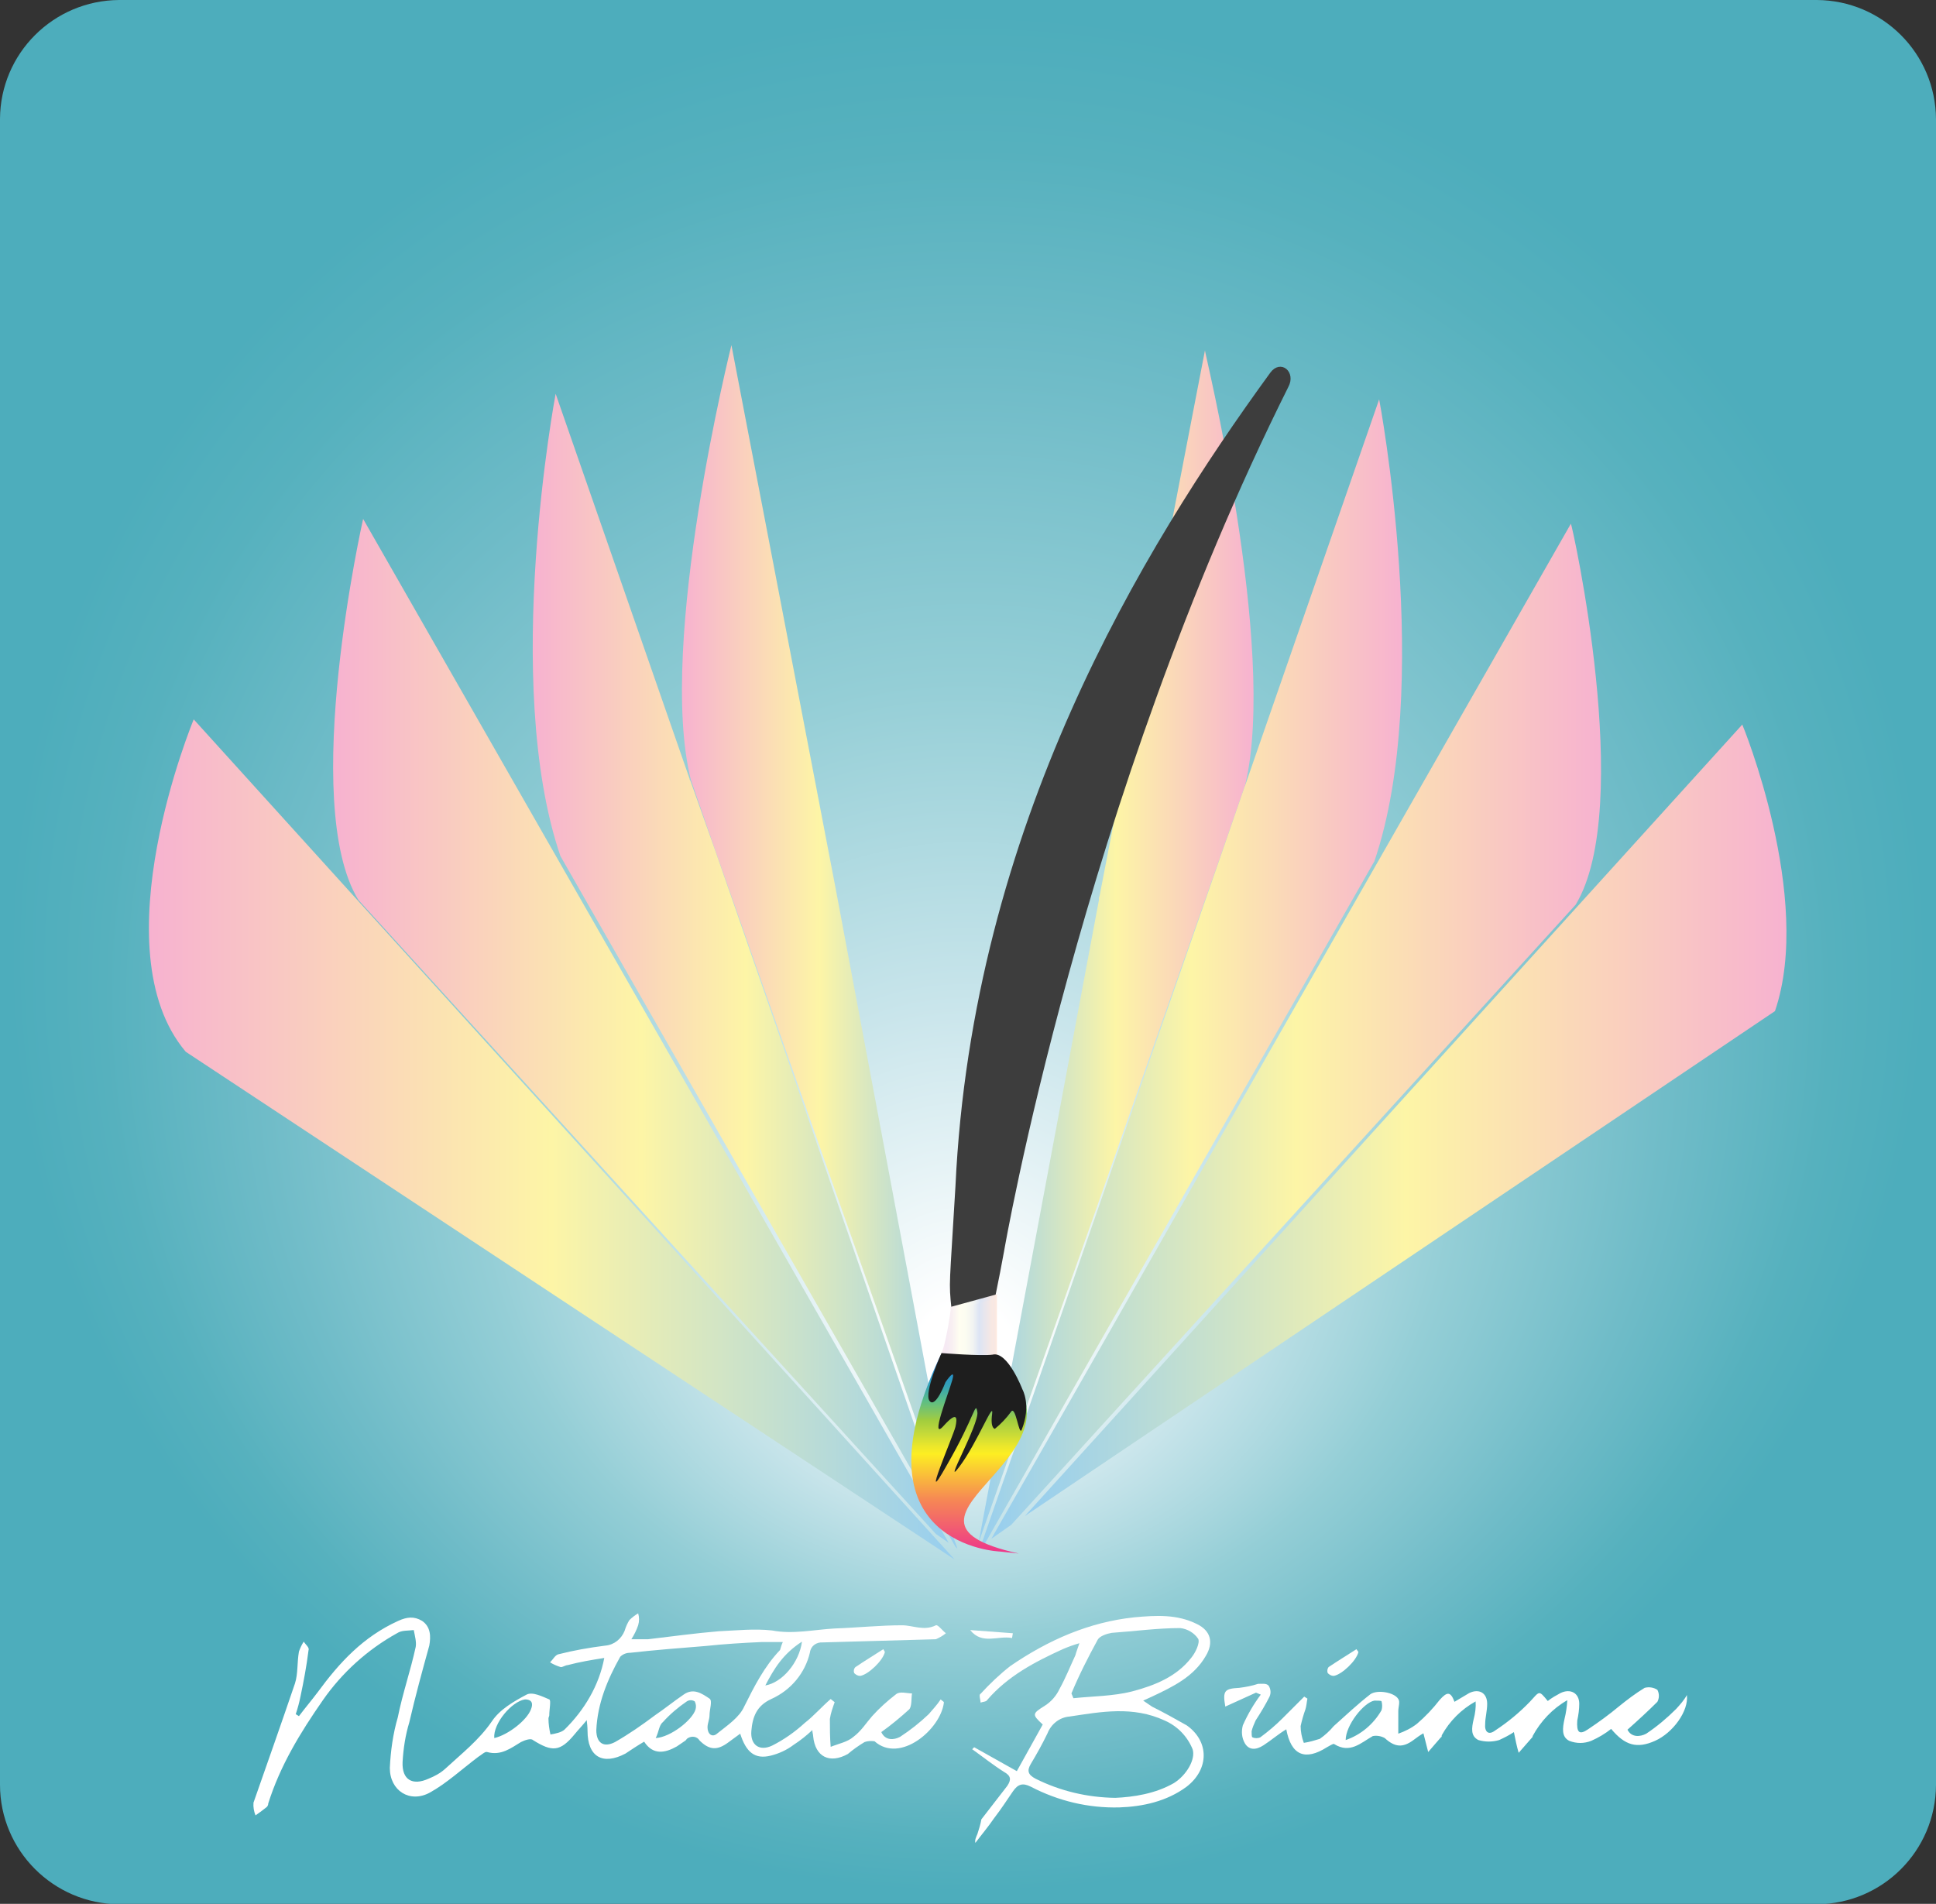 <?xml version="1.0" encoding="utf-8"?>
<!-- Generator: Adobe Illustrator 24.1.0, SVG Export Plug-In . SVG Version: 6.00 Build 0)  -->
<svg version="1.1" id="Layer_1" xmlns="http://www.w3.org/2000/svg" xmlns:xlink="http://www.w3.org/1999/xlink" x="0px" y="0px"
	 viewBox="0 0 485.7 477.7" style="enable-background:new 0 0 485.7 477.7;" xml:space="preserve">
<rect x="0" y="0" width="485.7" height="477.7" fill="#333333" stroke="none"/>
<style type="text/css">
	.st0{fill:#EB0D8C;stroke:#231F20;stroke-width:0.25;stroke-miterlimit:10;}
	.st1{fill:url(#SVGID_1_);}
	.st2{fill:#FFFFFF;}
	.st3{fill:url(#SVGID_2_);}
	.st4{fill:url(#SVGID_3_);}
	.st5{fill:url(#SVGID_4_);}
	.st6{fill:url(#SVGID_5_);}
	.st7{fill:url(#SVGID_6_);}
	.st8{fill:url(#SVGID_7_);}
	.st9{fill:url(#SVGID_8_);}
	.st10{fill:url(#SVGID_9_);}
	.st11{fill:none;stroke:#010101;stroke-miterlimit:10;}
	.st12{fill:#3D3D3D;stroke:#3D3D3D;stroke-miterlimit:10;}
	.st13{fill:url(#SVGID_10_);stroke:url(#SVGID_11_);stroke-miterlimit:10;}
	.st14{fill:url(#SVGID_12_);}
	.st15{fill:#1E1E1E;}
</style>
<path class="st0" d="M295.4,115.7"/>
<radialGradient id="SVGID_1_" cx="297.23" cy="-0.173" r="240.726" fx="296.411" fy="-107.983" gradientTransform="matrix(1 0 0 -0.98 -54.4 238.7)" gradientUnits="userSpaceOnUse">
	<stop  offset="5.000000e-02" style="stop-color:#FFFFFF"/>
	<stop  offset="0.27" style="stop-color:#C9E5EB"/>
	<stop  offset="0.51" style="stop-color:#94CED6"/>
	<stop  offset="0.73" style="stop-color:#70BCC8"/>
	<stop  offset="0.9" style="stop-color:#56B1BE"/>
	<stop  offset="1" style="stop-color:#4DADBC"/>
</radialGradient>
<path class="st1" d="M485.7,29.9v418c-0.1,16.5-13.4,29.8-29.9,29.9H29.9C13.4,477.7,0,464.3,0,447.8v-418C0.1,13.4,13.4,0.1,29.9,0
	h425.9C472.3,0.1,485.6,13.4,485.7,29.9z"/>
<path class="st2" d="M151.6,416c-3.2,0.5-6.2,1-9.2,1.8c-0.5,0-1.2,0.5-1.7,0.5c-1-0.3-1.9-0.7-2.7-1.2c0.8-0.8,1.2-1.7,2-2
	c3.9-1,7.9-1.7,11.9-2.2c2.2-0.2,4-1.7,4.8-3.7c0.3-1,0.7-1.9,1.2-2.7c0.7-0.7,1.4-1.2,2.2-1.7c0.3,1,0.3,2,0,3
	c-0.4,1.2-1,2.4-1.7,3.5h4.2c6-0.7,11.7-1.5,17.7-2c4.5-0.2,9-0.7,13.4-0.2c5.2,1,10.5-0.2,15.7-0.5c5.7-0.2,11.5-0.8,16.9-0.8
	c2.7,0,5.5,1.5,8.5,0c0.5-0.2,1.5,1.2,2.5,2c-0.7,0.6-1.6,1.1-2.5,1.5l-28.4,0.8c-1.6-0.1-3,0.9-3.2,2.5c-1.2,5.2-4.8,9.5-9.7,11.7
	c-3.7,1.7-4.7,4.5-5,8c-0.3,3.5,2,5.2,5.2,3.7c3-1.5,5.8-3.5,8.2-5.7c2.2-1.7,4.2-4,6.5-6l1,0.8c-0.5,1.4-1,2.8-1.2,4.2
	c0,2.3,0,4.7,0.2,7c2-0.8,4.2-1.2,5.7-2.5c2-1.5,3.2-3.5,4.7-5.2c1.8-2,3.8-3.8,6-5.5c1-0.8,2.7-0.2,4-0.2c-0.2,1.2,0,3.2-0.7,4
	c-2.2,2-4.6,4-7,5.7c1,2.2,3.2,2,4.7,1.2c2.6-1.7,5-3.6,7.2-5.7c1-1.2,2-2.2,3-3.7c0.5,0.5,0.8,0.5,0.8,0.8
	c-0.8,6.7-11,15.4-17.4,9.7c-0.8-0.1-1.7-0.1-2.5,0.2c-1.5,0.9-2.9,1.9-4.2,3c-4.5,2.5-8.2,0.8-8.7-4.5c0-0.5-0.2-0.8-0.2-1.5
	c-1.5,1.4-3,2.6-4.7,3.7c-1.7,1.3-3.7,2.2-5.7,2.7c-4,1-6.2-0.8-7.7-5.5l-3,2.2c-2.7,2-4.7,2-7.2-0.5c-0.6-1-1.9-1.2-2.9-0.6
	c-0.1,0-0.1,0.1-0.1,0.1c-0.2,0-0.2,0.2-0.5,0.5l-2.2,1.5c-3,1.7-6,2.2-8.2-1.2c-1.7,1-3.2,2-4.7,3c-5.7,3-9.5,0.8-9.5-5.7
	c0-0.9-0.1-1.8-0.2-2.7c-1.2,1.5-2.2,2.5-3,3.5c-3.7,4.5-5.7,4.5-10.5,1.5c-0.5-0.5-2,0-3,0.5c-2.5,1.5-5,3.5-8.5,2.5
	c-0.5-0.2-1.5,0.8-2.2,1.2c-4,3-8,6.7-12.2,9c-5,2.7-10-0.5-10-6.2c0.2-4.3,0.8-8.6,2-12.7c1.2-6,3.2-11.7,4.5-17.7
	c0.2-1.2-0.2-2.7-0.5-4.2c-1.5,0.2-3,0-4.2,0.8c-7.4,4.1-13.8,9.9-18.6,16.8c-5.7,8.2-10.7,16.4-13.7,25.9c0,0.4-0.2,0.8-0.5,1
	c-0.9,0.7-1.8,1.4-2.7,2c-0.4-1-0.6-2.1-0.5-3.2c3.5-10,7-19.9,10.4-29.9c0.8-2.5,0.5-5.2,1-8c0.3-0.9,0.7-1.7,1.2-2.5
	c0.5,0.8,1.5,1.5,1.2,2.2c-0.5,4-1.2,7.7-2,11.5c-0.3,1.5-0.7,3-1.2,4.5l0.8,0.5c1.5-2,3.2-4,4.7-6c5.5-7.5,11.4-13.9,20.2-17.9
	c2.2-1,4-1.2,6,0c2.2,1.5,2.2,4,1.8,6.2c-1.8,6.5-3.5,12.7-5,19.2c-1,3.3-1.5,6.6-1.7,10c-0.2,4.5,2.5,6,6.5,4.2
	c1.5-0.6,3-1.4,4.2-2.5c4-3.7,8.5-7.2,11.7-11.9c2-3,5.5-5,8.7-6.7c1.5-0.8,4,0.5,5.7,1.2c0.5,0.2,0,2.5,0,4c0,0.2-0.2,0.5-0.2,0.8
	c0,1.3,0.2,2.7,0.5,4c1.2-0.2,2.7-0.5,3.5-1.2C146.6,429.1,150.3,422.9,151.6,416z M196.4,412h-5.2c-4.7,0.2-9.5,0.5-14.2,1
	c-6.2,0.5-12.7,1-18.9,1.7c-0.9,0-1.8,0.3-2.5,1c-3.2,5.7-5.7,11.7-6,18.4c0,3.2,1.8,4.5,4.7,3c3.5-2,6.8-4.3,10-6.7
	c2.5-1.7,4.7-3.5,7.2-5.2c2.5-1.8,4.7-0.2,6.5,1c0.8,0.5,0,2.7,0,4.2c0,1-0.5,2-0.5,3c0,1.7,1.2,2.7,2.5,1.5c2.5-2,5.5-4,6.7-6.7
	c2.5-5,5-10,9-14.2C195.9,413.3,196.1,412.6,196.4,412L196.4,412z M164.5,436.1c3.7-0.2,9.2-4.5,10-7.2c0.2-0.7,0.1-1.4-0.2-2
	c-0.6-0.4-1.4-0.4-2,0c-2.2,1.5-4.2,3.2-6,5.2C165.3,432.9,165.3,434.6,164.5,436.1L164.5,436.1z M124,436.1
	c3.5-0.8,8.2-4.5,9.2-7.2c0.5-1.2,0.5-2.5-1.5-2.5C128.4,426.9,123.7,432.4,124,436.1L124,436.1z M192,422.9c4.2-0.7,8.5-5.7,9.2-11
	C196.4,415,194.2,418.7,192,422.9L192,422.9z"/>
<path class="st2" d="M315.1,424.7l-7.7,3.5c-0.7-4-0.2-4.5,3.5-4.7c1.6-0.2,3.2-0.5,4.7-1c1,0,2.2-0.2,2.7,0.5
	c0.5,0.8,0.6,1.8,0.2,2.7c-1,2-2.2,4-3.5,6c-0.4,0.9-0.8,1.8-1,2.7c0,0.5,0,1.5,0.2,1.5c0.6,0.3,1.4,0.3,2,0c1.9-1.4,3.8-3,5.5-4.7
	l5.5-5.5l0.8,0.5c-0.2,1-0.2,1.7-0.5,2.7c-0.5,1.4-0.9,2.8-1.2,4.2c0,1.4,0.3,2.9,0.8,4.2c1.4-0.2,2.7-0.6,4-1
	c1.3-0.9,2.5-2,3.5-3.2c3-2.7,6-5.5,9.2-8c1.7-1.2,6-0.5,7,1.2c0.5,0.7,0,2,0,3v5.7c1.7-0.6,3.3-1.4,4.7-2.5c2.1-1.8,4-3.8,5.7-6
	c1.8-2,2.7-2.2,3.7,0.5l3.7-2.2c2.5-1.2,4.5,0,4.5,2.7c0,1.8-0.5,3.5-0.5,5c-0.2,2,0.8,3,2.5,1.7c3.2-2.1,6.1-4.5,8.7-7.2
	c2.5-2.7,2.2-3,4.5-0.2c1-0.8,2.1-1.4,3.2-2c2.5-1.2,4.7,0,4.7,2.7c0,1.4-0.2,2.8-0.5,4.2c-0.2,3,0.5,3.7,2.7,2.2
	c2.7-1.8,5.3-3.7,7.7-5.7c2.1-1.7,4.2-3.3,6.5-4.7c1.1-0.3,2.3-0.1,3.2,0.5c0.5,0.9,0.5,2.1,0,3c-2.2,2.2-4.7,4.5-7.5,7
	c1,2,3.2,1.8,4.7,1c2.7-1.8,5.2-3.9,7.5-6.2c1-1.1,2-2.2,2.7-3.5c0.5,4-3.5,9.5-8,11.5s-7.5,1.2-11-3c-1.5,1.2-3.2,2.2-5,3
	c-1.8,0.7-3.7,0.7-5.5,0c-2-1-1.7-3.2-1.2-5.5c0.4-1.6,0.6-3.1,0.7-4.7c-3.7,2.1-6.7,5.3-8.7,9v0.2l-3.5,4c-0.5-1.7-0.8-3.2-1.2-5.2
	c-1.2,0.8-2.4,1.4-3.7,2c-1.7,0.5-3.5,0.5-5.2,0c-2-1-1.7-3-1.2-5.2c0.4-1.5,0.6-3,0.5-4.5c-3.6,2-6.5,4.9-8.5,8.5
	c0,0.2,0,0.5-0.2,0.5c-1,1.2-2.2,2.5-3.2,3.7l-1.2-4.7c-0.9,0.5-1.7,1.1-2.5,1.7c-2.7,2-4.7,1.8-7.2-0.5c-0.9-0.5-2-0.7-3-0.5
	c-3,1.7-5.7,4.5-9.7,2c-0.2-0.2-1.2,0.5-1.8,0.8c-5.5,3.5-9,2-10.2-4.5c-2,1.2-3.7,2.7-5.7,4s-3.7,1.2-4.7-0.5
	c-0.8-1.4-0.9-3-0.5-4.5c1.2-2.7,2.7-5.3,4.5-7.7L315.1,424.7z M337.6,436.6c3.8-1.3,7-4,9-7.5c0.2-0.7,0.2-1.5,0-2.2
	c0-0.2-1-0.2-1.8-0.2C342.1,427.2,337.6,432.9,337.6,436.6L337.6,436.6z"/>
<path class="st2" d="M252.7,448.1c1-1.5,1-2.5-0.8-3.5c-2.7-1.7-5.2-3.7-8-5.7l0.5-0.5l10.7,6l6.5-11.7c-2.7-2.5-2.7-2.7,0.5-4.7
	c1.6-1,2.9-2.5,3.7-4.2c1.5-2.7,2.7-5.7,4-8.5c0.2-0.8,0.5-1.5,1-3c-1.4,0.4-2.8,0.9-4.2,1.5c-7,3.2-13.7,6.7-18.9,12.7
	c-0.2,0.5-1.2,0.5-1.7,0.7c0-0.7-0.5-2,0-2.2c2.3-2.5,4.8-4.9,7.5-7c9.5-6.5,19.7-11,31.1-12.2c5.5-0.5,10.7-0.8,15.7,1.7
	c3.5,1.7,4.2,4.7,2.2,8c-3,5.2-8.2,7.7-13.5,10.2l-2.2,1c1,0.7,1.5,1,2.2,1.5c3,1.5,5.7,3,8.7,4.7c5.7,4,5.7,11,0,15.4
	c-5,3.7-11,5-16.9,5.2c-7.7,0.2-15.3-1.6-22.2-5.2c-2-1-3.2-0.7-4.5,1.2c-1.5,2.2-3,4.5-4.7,6.7c-1.5,2.2-3.2,4.2-4.7,6.2
	c-0.2-0.7,0.2-1.5,0.5-2.2c0.4-1.2,0.8-2.5,1-3.7 M279.8,451.1c4.5-0.2,10-1,14.7-3.7c3.2-2,5.5-6,4.7-8.5c-1.3-3.2-3.8-5.8-7-7.2
	c-8-3.7-15.9-2.2-23.9-1c-2.5,0.2-4.6,1.9-5.5,4.2c-1.3,2.7-2.7,5.2-4.2,7.7c-1,1.7-0.7,2.7,1.2,3.7
	C266,449.4,272.8,451,279.8,451.1L279.8,451.1z M268.8,424.9l0.5,1.2c4.7-0.5,10-0.5,14.7-1.7c5.7-1.5,11.2-3.7,14.9-8.5
	c1-1.2,2.2-3.7,1.7-4.7c-1-1.5-2.7-2.5-4.5-2.7c-5.7,0-11.5,0.8-17.2,1.2c-1.2,0.2-3,0.8-3.5,1.7C273,415.8,270.7,420.3,268.8,424.9
	L268.8,424.9z"/>
<path class="st2" d="M222,414.5c-0.5,2.2-4.2,5.7-6.2,6c-0.6,0-1.1-0.3-1.5-0.7c-0.2-0.5-0.1-1.1,0.3-1.5c2.2-1.5,4.7-3,7-4.5
	L222,414.5z"/>
<path class="st2" d="M340.8,414.5c-0.5,2.2-4.2,5.7-6.2,6c-0.6,0-1.1-0.3-1.5-0.7c-0.2-0.5-0.1-1.1,0.2-1.5c2.2-1.5,4.7-3,7-4.5
	L340.8,414.5z"/>
<path class="st2" d="M253.9,411c-3.5-0.7-7.5,1.8-10.5-2l10.7,0.8L253.9,411z"/>
<linearGradient id="SVGID_2_" gradientUnits="userSpaceOnUse" x1="328.265" y1="125.14" x2="259.22" y2="125.14" gradientTransform="matrix(1 0 0 -1 -13.78 362.62)">
	<stop  offset="0" style="stop-color:#F7B2D0"/>
	<stop  offset="0.5" style="stop-color:#FDF5A6"/>
	<stop  offset="1" style="stop-color:#96CEF0"/>
</linearGradient>
<path class="st3" d="M312.4,196.9l-6.2,17.9l-60.7,172.3l30.2-161.3v-0.5l0.2-0.7l26.4-136.7C302,87.6,320.6,162.6,312.4,196.9z"/>
<linearGradient id="SVGID_3_" gradientUnits="userSpaceOnUse" x1="365.529" y1="118.555" x2="259.72" y2="118.555" gradientTransform="matrix(1 0 0 -1 -13.78 362.62)">
	<stop  offset="0" style="stop-color:#F7B2D0"/>
	<stop  offset="0.5" style="stop-color:#FDF5A6"/>
	<stop  offset="1" style="stop-color:#96CEF0"/>
</linearGradient>
<path class="st4" d="M344.8,216.1l-97.6,171l0,0l-1.2,1l60.2-173.2l6-17.4l0.2-0.5l33.6-96.8C346,100.1,359.7,172.5,344.8,216.1z"/>
<linearGradient id="SVGID_4_" gradientUnits="userSpaceOnUse" x1="415.458" y1="103.855" x2="262.44" y2="103.855" gradientTransform="matrix(1 0 0 -1 -13.78 362.62)">
	<stop  offset="0" style="stop-color:#F7B2D0"/>
	<stop  offset="0.5" style="stop-color:#FDF5A6"/>
	<stop  offset="1" style="stop-color:#96CEF0"/>
</linearGradient>
<path class="st5" d="M395.3,227L253.7,382.6l0,0l-5,3.5l145.4-254.7C394.3,131.2,410.2,202.4,395.3,227z"/>
<linearGradient id="SVGID_5_" gradientUnits="userSpaceOnUse" x1="461.997" y1="81.575" x2="270.92" y2="81.575" gradientTransform="matrix(1 0 0 -1 -13.78 362.62)">
	<stop  offset="0" style="stop-color:#F7B2D0"/>
	<stop  offset="0.5" style="stop-color:#FDF5A6"/>
	<stop  offset="1" style="stop-color:#96CEF0"/>
</linearGradient>
<path class="st6" d="M445.3,253.7L257.1,380.4l180-198.6C437.1,181.7,455,225.3,445.3,253.7z"/>
<linearGradient id="SVGID_6_" gradientUnits="userSpaceOnUse" x1="225.45" y1="256.06" x2="294.52" y2="256.06" gradientTransform="matrix(1 0 0 1 -54.4 -19.81)">
	<stop  offset="0" style="stop-color:#F7B2D0"/>
	<stop  offset="0.5" style="stop-color:#FDF5A6"/>
	<stop  offset="1" style="stop-color:#96CEF0"/>
</linearGradient>
<path class="st7" d="M240.2,385.8l-60.7-172.3l-6.2-17.9c-8.5-34.4,10.2-109,10.2-109l26.1,136.1L240.2,385.8z"/>
<linearGradient id="SVGID_7_" gradientUnits="userSpaceOnUse" x1="188.18" y1="263.515" x2="294.763" y2="263.515" gradientTransform="matrix(1 0 0 1 -54.4 -19.81)">
	<stop  offset="0" style="stop-color:#F7B2D0"/>
	<stop  offset="0.5" style="stop-color:#FDF5A6"/>
	<stop  offset="1" style="stop-color:#96CEF0"/>
</linearGradient>
<path class="st8" d="M240.2,388.6l-0.5-0.5l0,0l-99.1-173.3c-14.9-43.6-1.2-116-1.2-116l33.6,96.6c0,0.2,0,0.2,0.2,0.5l6.2,17.4
	L240.2,388.6z"/>
<linearGradient id="SVGID_8_" gradientUnits="userSpaceOnUse" x1="138.2" y1="278.45" x2="292.48" y2="278.45" gradientTransform="matrix(1 0 0 1 -54.4 -19.81)">
	<stop  offset="0" style="stop-color:#F7B2D0"/>
	<stop  offset="0.5" style="stop-color:#FDF5A6"/>
	<stop  offset="1" style="stop-color:#96CEF0"/>
</linearGradient>
<path class="st9" d="M238,387.1l-3.2-2.2L89.9,225.8c-14.9-24.4,1.2-95.6,1.2-95.6L238,387.1z"/>
<linearGradient id="SVGID_9_" gradientUnits="userSpaceOnUse" x1="91.755" y1="305.71" x2="293.87" y2="305.71" gradientTransform="matrix(1 0 0 1 -54.4 -19.81)">
	<stop  offset="0" style="stop-color:#F7B2D0"/>
	<stop  offset="0.5" style="stop-color:#FDF5A6"/>
	<stop  offset="1" style="stop-color:#96CEF0"/>
</linearGradient>
<path class="st10" d="M239.5,391.3L46.6,263.9c-21.9-25.9,2-83.4,2-83.4L239.5,391.3z"/>
<path class="st11" d="M244.5,326.6"/>
<path class="st2" d="M389.1,440.9"/>
<path class="st2" d="M380.1,450.6"/>
<path class="st12" d="M239.2,328.3l8.7,2.5v0.5c2-9,3.5-17.4,3.5-17.4s19.4-113,71.4-217.1c1.7-3.2-1.5-6-3.7-3
	c-32.1,44.1-74.7,113.8-78.9,203.9C238.7,323.3,238.5,321.4,239.2,328.3"/>
<linearGradient id="SVGID_10_" gradientUnits="userSpaceOnUse" x1="290.29" y1="353.625" x2="304.01" y2="353.625" gradientTransform="matrix(1 0 0 1 -54.4 -19.81)">
	<stop  offset="0" style="stop-color:#FDECF3"/>
	<stop  offset="0.11" style="stop-color:#F5E9F3"/>
	<stop  offset="0.23" style="stop-color:#F9F1F2"/>
	<stop  offset="0.35" style="stop-color:#FFFEF1"/>
	<stop  offset="0.48" style="stop-color:#FBFCF1"/>
	<stop  offset="0.6" style="stop-color:#F1F3F2"/>
	<stop  offset="0.71" style="stop-color:#DDE5F4"/>
	<stop  offset="0.71" style="stop-color:#DCE4F4"/>
	<stop  offset="1" style="stop-color:#FEE9DF"/>
</linearGradient>
<linearGradient id="SVGID_11_" gradientUnits="userSpaceOnUse" x1="290.14" y1="353.544" x2="304.51" y2="353.544" gradientTransform="matrix(1 0 0 1 -54.4 -19.81)">
	<stop  offset="0" style="stop-color:#FDECF3"/>
	<stop  offset="0.11" style="stop-color:#F5E9F3"/>
	<stop  offset="0.23" style="stop-color:#F9F1F2"/>
	<stop  offset="0.35" style="stop-color:#FFFEF1"/>
	<stop  offset="0.48" style="stop-color:#FBFCF1"/>
	<stop  offset="0.6" style="stop-color:#F1F3F2"/>
	<stop  offset="0.71" style="stop-color:#DDE5F4"/>
	<stop  offset="0.71" style="stop-color:#DCE4F4"/>
	<stop  offset="1" style="stop-color:#FEE9DF"/>
</linearGradient>
<path class="st13" d="M249.6,325.4v16.9h-8l-5.9-1.2c0,0,1.5,0.4,3.3-12.3v-0.5L249.6,325.4z"/>
<linearGradient id="SVGID_12_" gradientUnits="userSpaceOnUse" x1="297.551" y1="359.71" x2="297.551" y2="409.5" gradientTransform="matrix(1 0 0 1 -54.4 -19.81)">
	<stop  offset="0" style="stop-color:#3D7ABE"/>
	<stop  offset="4.000000e-02" style="stop-color:#3C7FC2"/>
	<stop  offset="9.000000e-02" style="stop-color:#248FCE"/>
	<stop  offset="0.16" style="stop-color:#35A2B4"/>
	<stop  offset="0.23" style="stop-color:#5ABD88"/>
	<stop  offset="0.31" style="stop-color:#91C952"/>
	<stop  offset="0.33" style="stop-color:#A1CD3E"/>
	<stop  offset="0.39" style="stop-color:#C1D83A"/>
	<stop  offset="0.46" style="stop-color:#EBE72B"/>
	<stop  offset="0.5" style="stop-color:#FDEE22"/>
	<stop  offset="0.73" style="stop-color:#F68854"/>
	<stop  offset="0.99" style="stop-color:#EE3889"/>
</linearGradient>
<path class="st14" d="M255.6,389.8c-40.8-9,25.4-25.6-7.5-49.8H236c-22.9,48,14.9,49.3,14.9,49.3L255.6,389.8z"/>
<path class="st15" d="M236.2,339.5c0,0-4.5,10-3,12s4-4.7,4-4.7s2.7-4,1.7-0.5s-5.7,15.4-2.2,11.5s3.5-2,3,0.2s-9.2,22.2-2.2,9.7
	c7.2-12.5,7.2-16.4,7.7-13.4s-9,19.7-4.5,13.7s8.7-16.9,8.2-13.2s0.7,3.7,0.7,3.7c1.5-1.2,2.9-2.7,4-4.2c1.2-2,2,6,2.7,4.5
	c2.5-6.2,0.2-10.2,0.2-10.2s-3.7-9.7-7.5-8.7C246.2,340.3,236.2,339.5,236.2,339.5z"/>
</svg>
